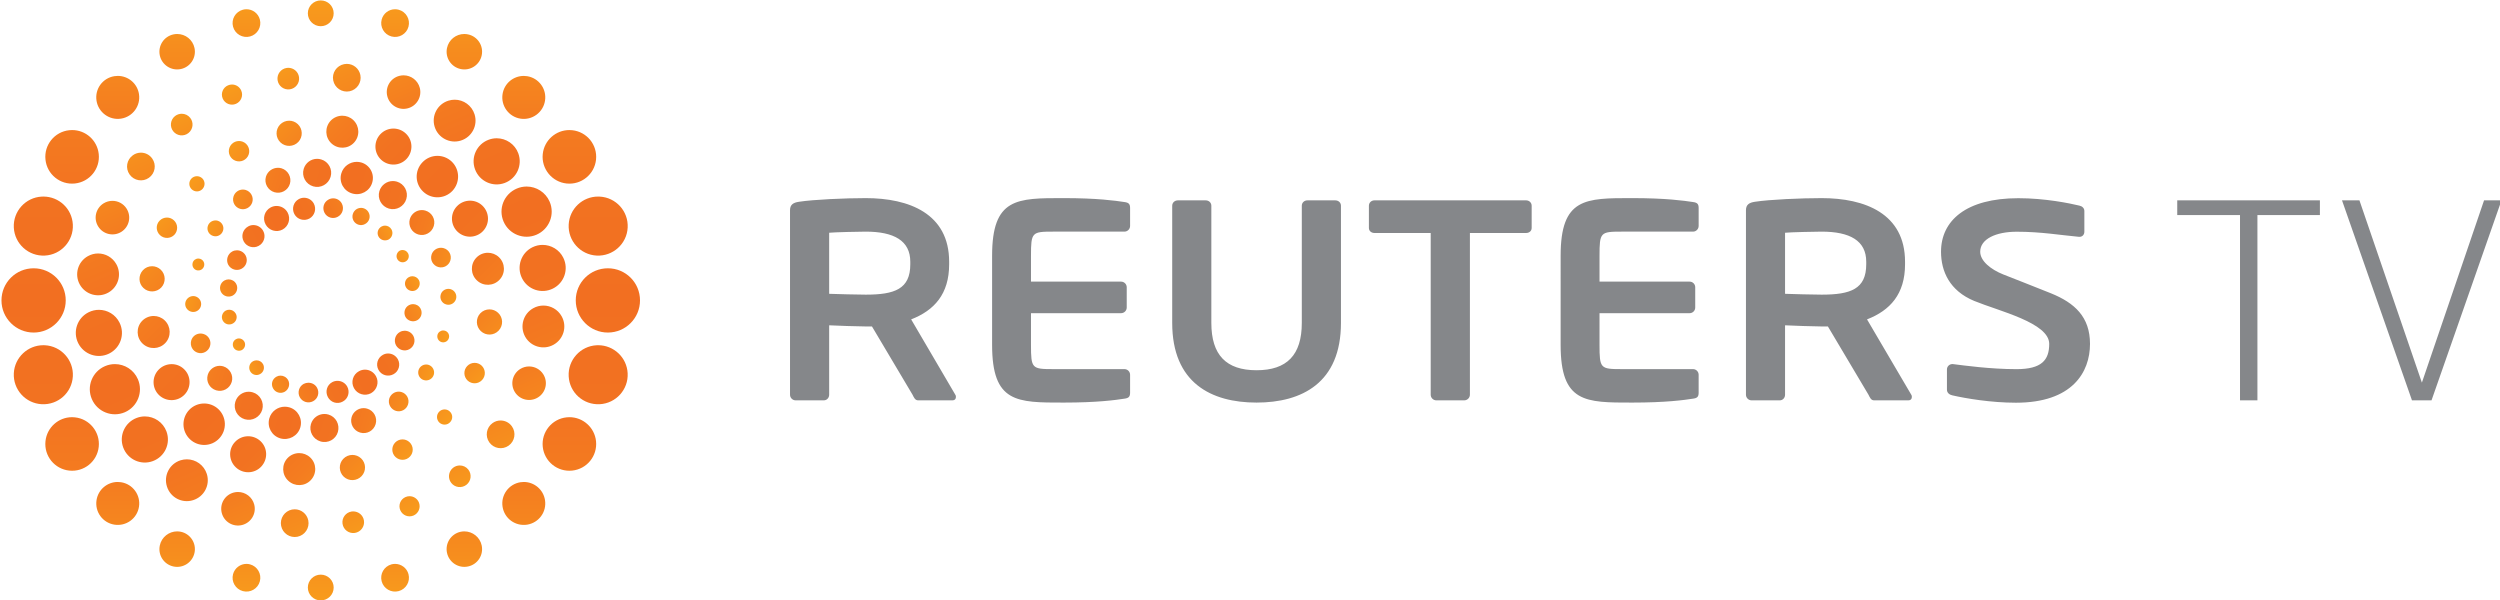 <svg version="1.1" xmlns="http://www.w3.org/2000/svg" xmlns:xlink="http://www.w3.org/1999/xlink" width="300" height="72" viewBox="12 14 300 72">
	<defs>
		<path id="rtv-5" d="M48.446,60.064c-0.574,0.31-0.776,1.031-0.475,1.6c0.314,0.577,1.03,0.79,1.601,0.481
			c0.582-0.302,0.792-1.024,0.481-1.603c-0.209-0.395-0.619-0.614-1.043-0.614C48.819,59.928,48.626,59.972,48.446,60.064
			 M51.869,59.857c-0.648,0.345-0.873,1.147-0.521,1.8c0.337,0.64,1.138,0.894,1.786,0.53c0.65-0.339,0.881-1.149,0.537-1.791
			c-0.242-0.444-0.698-0.695-1.171-0.695C52.287,59.701,52.071,59.75,51.869,59.857 M45.18,59.199
			c-0.513,0.277-0.694,0.896-0.417,1.396c0.261,0.503,0.892,0.694,1.392,0.423c0.502-0.28,0.69-0.911,0.42-1.406
			c-0.191-0.341-0.546-0.538-0.91-0.538C45.499,59.073,45.334,59.112,45.18,59.199 M55.079,58.545
			c-0.728,0.39-1.008,1.301-0.602,2.034c0.396,0.729,1.31,0.996,2.042,0.61c0.727-0.402,0.997-1.317,0.606-2.031
			c-0.273-0.507-0.79-0.801-1.327-0.801C55.555,58.358,55.309,58.418,55.079,58.545 M42.372,57.344
			c-0.429,0.226-0.589,0.77-0.359,1.194c0.227,0.434,0.763,0.592,1.195,0.353c0.427-0.222,0.59-0.759,0.359-1.191
			c-0.157-0.293-0.462-0.458-0.778-0.458C42.648,57.242,42.505,57.274,42.372,57.344 M57.95,56.58
			c-0.648,0.35-0.883,1.155-0.536,1.797c0.341,0.646,1.148,0.886,1.798,0.532c0.645-0.336,0.882-1.154,0.533-1.793
			c-0.244-0.442-0.7-0.698-1.17-0.698C58.364,56.417,58.149,56.469,57.95,56.58 M40.324,54.699
			c-0.363,0.188-0.492,0.636-0.298,1.005c0.193,0.353,0.634,0.488,1.003,0.3c0.354-0.203,0.489-0.649,0.293-1.008
			c-0.136-0.244-0.392-0.387-0.654-0.387C40.551,54.609,40.433,54.638,40.324,54.699 M60.003,53.83
			c-0.576,0.304-0.786,1.035-0.482,1.606c0.316,0.566,1.029,0.781,1.592,0.476c0.586-0.316,0.789-1.025,0.491-1.604
			c-0.216-0.394-0.622-0.62-1.042-0.62C60.373,53.688,60.182,53.733,60.003,53.83 M39.087,51.271
			c-0.425,0.236-0.586,0.777-0.353,1.204c0.235,0.436,0.774,0.586,1.196,0.35c0.43-0.222,0.604-0.77,0.361-1.195
			c-0.166-0.294-0.468-0.463-0.784-0.463C39.366,51.167,39.222,51.201,39.087,51.271 M61.075,50.617
			c-0.505,0.276-0.682,0.896-0.424,1.406c0.267,0.492,0.912,0.676,1.407,0.41c0.502-0.272,0.681-0.9,0.41-1.397
			c-0.185-0.348-0.536-0.542-0.902-0.542C61.4,50.494,61.231,50.534,61.075,50.617 M38.937,47.656
			c-0.495,0.267-0.679,0.894-0.413,1.391c0.277,0.507,0.899,0.691,1.402,0.422c0.497-0.272,0.688-0.908,0.418-1.401
			c-0.187-0.345-0.539-0.541-0.905-0.541C39.27,47.527,39.098,47.568,38.937,47.656 M61.069,47.253
			c-0.437,0.228-0.601,0.774-0.363,1.203c0.225,0.428,0.771,0.587,1.186,0.367c0.434-0.251,0.601-0.79,0.374-1.214
			c-0.163-0.296-0.469-0.462-0.781-0.462C61.343,47.147,61.2,47.181,61.069,47.253 M39.875,44.176
			c-0.574,0.31-0.786,1.028-0.486,1.599c0.316,0.567,1.03,0.787,1.6,0.475c0.575-0.305,0.794-1.024,0.483-1.599
			c-0.219-0.392-0.625-0.615-1.043-0.615C40.242,44.036,40.052,44.081,39.875,44.176 M59.962,44.081
			c-0.342,0.2-0.486,0.658-0.287,1.009c0.191,0.359,0.64,0.488,0.988,0.297c0.363-0.192,0.497-0.633,0.302-0.992
			C60.828,44.141,60.572,44,60.305,44C60.189,44,60.073,44.026,59.962,44.081 M57.787,41.181c-0.44,0.241-0.596,0.775-0.368,1.202
			c0.231,0.427,0.766,0.585,1.207,0.365c0.426-0.244,0.593-0.778,0.359-1.208c-0.163-0.296-0.468-0.467-0.781-0.467
			C58.063,41.073,57.92,41.108,57.787,41.181 M41.789,41.167c-0.653,0.357-0.895,1.148-0.541,1.807
			c0.35,0.638,1.144,0.88,1.788,0.533c0.657-0.347,0.895-1.158,0.549-1.795c-0.238-0.446-0.7-0.705-1.175-0.705
			C42.199,41.006,41.986,41.057,41.789,41.167 M54.842,39.063c-0.504,0.279-0.696,0.911-0.426,1.408
			c0.271,0.502,0.909,0.685,1.395,0.412c0.512-0.272,0.696-0.897,0.421-1.395c-0.183-0.348-0.544-0.545-0.912-0.545
			C55.157,38.943,54.993,38.982,54.842,39.063 M44.473,38.896c-0.727,0.394-1.004,1.308-0.603,2.032
			c0.395,0.73,1.303,1.013,2.041,0.616c0.731-0.395,0.996-1.308,0.606-2.033c-0.27-0.508-0.789-0.796-1.327-0.796
			C44.947,38.715,44.701,38.773,44.473,38.896 M51.421,37.948c-0.577,0.305-0.78,1.017-0.476,1.594
			c0.302,0.57,1.016,0.785,1.586,0.472c0.584-0.312,0.789-1.022,0.485-1.597c-0.208-0.391-0.611-0.617-1.029-0.617
			C51.795,37.8,51.601,37.847,51.421,37.948 M47.856,37.892c-0.644,0.346-0.873,1.155-0.535,1.793
			c0.344,0.654,1.158,0.886,1.802,0.545c0.642-0.353,0.878-1.156,0.534-1.804c-0.235-0.442-0.695-0.696-1.169-0.696
			C48.274,37.73,48.056,37.782,47.856,37.892"/>
	</defs>
	<clipPath id="rtv-6">
		<use xlink:href="#rtv-5" overflow="visible"/>
	</clipPath>
	
		<linearGradient id="rtv-7" gradientUnits="userSpaceOnUse" x1="-21.769" y1="122.976" x2="-20.769" y2="122.976" gradientTransform="matrix(-20.94 11.304 11.304 20.94 -1784.92 -2284.558)">
		<stop offset="0" style="stop-color:#F89C1C"/>
		<stop offset="0.077" style="stop-color:#F68D1E"/>
		<stop offset="0.199" style="stop-color:#F47C20"/>
		<stop offset="0.333" style="stop-color:#F27221"/>
		<stop offset="0.5" style="stop-color:#F26F21"/>
		<stop offset="0.667" style="stop-color:#F27221"/>
		<stop offset="0.801" style="stop-color:#F47C20"/>
		<stop offset="0.923" style="stop-color:#F68D1E"/>
		<stop offset="1" style="stop-color:#F89C1C"/>
	</linearGradient>
	<polygon clip-path="url(#rtv-6)" fill="url(#rtv-7)" points="73.115,56.95 43.782,72.783 27.882,43.331 57.215,27.498 	"/>
	<defs>
		<path id="rtv-4" d="M49.312,64.89c-0.26,0.886,0.253,1.815,1.145,2.081c0.895,0.271,1.834-0.244,2.089-1.132
			c0.258-0.897-0.243-1.834-1.138-2.094c-0.16-0.047-0.321-0.069-0.479-0.069C50.198,63.676,49.529,64.153,49.312,64.89
			 M54.197,64.051c-0.231,0.797,0.229,1.627,1.018,1.86c0.802,0.233,1.628-0.219,1.863-1.018c0.232-0.786-0.216-1.62-1.015-1.854
			c-0.142-0.043-0.286-0.064-0.428-0.064C54.987,62.976,54.386,63.403,54.197,64.051 M44.321,64.193
			c-0.296,1.037,0.279,2.105,1.314,2.41c1.027,0.296,2.109-0.295,2.402-1.311c0.3-1.03-0.28-2.108-1.315-2.411
			c-0.182-0.052-0.365-0.077-0.545-0.077C45.337,62.804,44.565,63.349,44.321,64.193 M40.235,62.225
			c-0.261,0.882,0.241,1.82,1.138,2.084c0.898,0.259,1.83-0.253,2.095-1.141c0.258-0.887-0.251-1.832-1.149-2.091
			c-0.159-0.047-0.319-0.069-0.476-0.069C41.115,61.008,40.45,61.484,40.235,62.225 M58.708,61.843
			c-0.179,0.621,0.184,1.279,0.805,1.465c0.622,0.186,1.277-0.176,1.458-0.794c0.19-0.631-0.169-1.286-0.791-1.468
			c-0.113-0.034-0.226-0.05-0.338-0.05C59.333,60.997,58.863,61.334,58.708,61.843 M36.93,58.981
			c-0.235,0.791,0.215,1.621,1.012,1.858c0.803,0.238,1.628-0.219,1.867-1.011c0.232-0.793-0.229-1.632-1.022-1.869
			c-0.14-0.041-0.281-0.061-0.42-0.061C37.72,57.899,37.128,58.327,36.93,58.981 M62.222,58.426
			c-0.147,0.51,0.143,1.042,0.641,1.186c0.514,0.149,1.046-0.142,1.193-0.646c0.146-0.501-0.142-1.038-0.647-1.189
			c-0.088-0.024-0.178-0.037-0.266-0.037C62.729,57.74,62.346,58.01,62.222,58.426 M34.946,54.866
			c-0.175,0.624,0.163,1.282,0.798,1.466c0.619,0.187,1.277-0.178,1.46-0.806c0.185-0.624-0.175-1.28-0.795-1.452
			c-0.116-0.035-0.232-0.052-0.346-0.052C35.552,54.022,35.089,54.353,34.946,54.866 M64.502,54.168
			c-0.105,0.376,0.106,0.776,0.479,0.884c0.384,0.113,0.775-0.102,0.885-0.486c0.115-0.374-0.101-0.773-0.482-0.884
			c-0.064-0.019-0.129-0.028-0.194-0.028C64.883,53.654,64.593,53.856,64.502,54.168 M34.264,50.217
			c-0.153,0.503,0.147,1.029,0.651,1.18c0.502,0.151,1.033-0.133,1.185-0.643c0.15-0.502-0.137-1.033-0.645-1.187
			c-0.089-0.026-0.178-0.039-0.265-0.039C34.776,49.528,34.394,49.803,34.264,50.217 M64.889,49.348
			c-0.153,0.5,0.135,1.039,0.648,1.184c0.507,0.152,1.034-0.141,1.185-0.648c0.147-0.499-0.137-1.032-0.646-1.184
			c-0.089-0.025-0.178-0.037-0.266-0.037C65.394,48.662,65.005,48.932,64.889,49.348 M35.121,45.534
			c-0.112,0.381,0.098,0.782,0.477,0.893c0.381,0.11,0.777-0.111,0.887-0.489c0.111-0.377-0.102-0.771-0.485-0.885
			c-0.067-0.019-0.134-0.029-0.201-0.029C35.491,45.024,35.208,45.225,35.121,45.534 M63.784,44.573
			c-0.191,0.634,0.179,1.288,0.8,1.468c0.63,0.186,1.281-0.172,1.465-0.8c0.183-0.625-0.17-1.279-0.797-1.459
			c-0.112-0.033-0.226-0.049-0.338-0.049C64.404,43.733,63.931,44.065,63.784,44.573 M36.934,41.137
			c-0.151,0.502,0.144,1.034,0.648,1.178c0.505,0.15,1.032-0.137,1.184-0.642c0.157-0.502-0.142-1.033-0.644-1.187
			c-0.087-0.024-0.174-0.035-0.26-0.035C37.444,40.451,37.057,40.716,36.934,41.137 M61.184,40.278
			c-0.237,0.803,0.222,1.629,1.013,1.862c0.795,0.233,1.623-0.228,1.86-1.02c0.238-0.788-0.217-1.62-1.016-1.851
			c-0.14-0.042-0.282-0.061-0.421-0.061C61.978,39.208,61.382,39.63,61.184,40.278 M40.016,37.596
			c-0.184,0.629,0.169,1.28,0.797,1.465c0.624,0.183,1.281-0.18,1.466-0.801c0.181-0.623-0.178-1.277-0.802-1.465
			c-0.112-0.033-0.224-0.048-0.333-0.048C40.631,36.747,40.166,37.084,40.016,37.596 M57.525,36.941
			c-0.266,0.891,0.25,1.827,1.143,2.091c0.893,0.263,1.828-0.258,2.09-1.148c0.267-0.889-0.243-1.826-1.136-2.091
			c-0.159-0.046-0.318-0.068-0.475-0.068C58.414,35.725,57.743,36.208,57.525,36.941 M43.91,35.206
			c-0.231,0.795,0.228,1.627,1.022,1.861c0.792,0.233,1.628-0.216,1.858-1.015c0.225-0.789-0.23-1.624-1.015-1.858
			c-0.14-0.04-0.281-0.059-0.419-0.059C44.704,34.135,44.107,34.557,43.91,35.206 M52.955,34.815
			c-0.298,1.03,0.271,2.098,1.311,2.403c1.026,0.305,2.1-0.28,2.398-1.3c0.313-1.036-0.277-2.115-1.307-2.419
			c-0.182-0.052-0.364-0.077-0.544-0.077C53.971,33.422,53.199,33.971,52.955,34.815 M48.442,34.27
			c-0.265,0.893,0.243,1.824,1.138,2.093c0.894,0.264,1.826-0.255,2.091-1.139c0.269-0.892-0.243-1.834-1.135-2.094
			c-0.162-0.048-0.324-0.071-0.484-0.071C49.323,33.058,48.661,33.537,48.442,34.27"/>
	</defs>
	<clipPath id="rtv-8">
		<use xlink:href="#rtv-4" overflow="visible"/>
	</clipPath>
	
		<linearGradient id="rtv-9" gradientUnits="userSpaceOnUse" x1="-21.754" y1="123.04" x2="-20.754" y2="123.04" gradientTransform="matrix(-30.744 -9.03 -9.03 30.744 508.02 -3924.596)">
		<stop offset="0" style="stop-color:#F89C1C"/>
		<stop offset="0.077" style="stop-color:#F68D1E"/>
		<stop offset="0.199" style="stop-color:#F47C20"/>
		<stop offset="0.333" style="stop-color:#F27221"/>
		<stop offset="0.5" style="stop-color:#F26F21"/>
		<stop offset="0.667" style="stop-color:#F27221"/>
		<stop offset="0.801" style="stop-color:#F47C20"/>
		<stop offset="0.923" style="stop-color:#F68D1E"/>
		<stop offset="1" style="stop-color:#F89C1C"/>
	</linearGradient>
	<polygon clip-path="url(#rtv-8)" fill="url(#rtv-9)" points="64.268,76.099 24.868,64.528 36.713,24.202 76.112,35.773 	"/>
	<defs>
		<path id="rtv-3" d="M53.185,69.069c-0.568,0.601-0.54,1.563,0.066,2.136c0.611,0.574,1.567,0.536,2.14-0.068
			c0.571-0.6,0.55-1.561-0.061-2.135c-0.294-0.274-0.667-0.411-1.039-0.411C53.887,68.59,53.484,68.751,53.185,69.069
			 M46.504,68.972c-0.726,0.771-0.691,1.993,0.083,2.712c0.78,0.735,1.989,0.699,2.715-0.075c0.729-0.769,0.699-1.988-0.076-2.714
			c-0.371-0.351-0.845-0.523-1.318-0.523C47.394,68.372,46.882,68.575,46.504,68.972 M59.411,67.112
			c-0.464,0.493-0.441,1.27,0.051,1.731c0.497,0.466,1.272,0.442,1.732-0.051c0.464-0.488,0.442-1.262-0.053-1.729
			c-0.237-0.225-0.539-0.336-0.841-0.336C59.976,66.728,59.652,66.857,59.411,67.112 M40.202,67.032
			c-0.815,0.856-0.776,2.227,0.097,3.049c0.868,0.82,2.24,0.777,3.05-0.09c0.815-0.873,0.785-2.237-0.091-3.057
			c-0.417-0.391-0.949-0.585-1.48-0.585C41.202,66.349,40.627,66.579,40.202,67.032 M64.686,63.419
			c-0.344,0.367-0.325,0.945,0.04,1.291c0.371,0.341,0.946,0.328,1.288-0.047c0.349-0.362,0.335-0.941-0.039-1.282
			c-0.173-0.169-0.398-0.252-0.623-0.252C65.109,63.129,64.865,63.226,64.686,63.419 M34.691,63.199
			c-0.938,1.011-0.895,2.567,0.109,3.517c0.997,0.942,2.572,0.898,3.508-0.104c0.942-1.002,0.894-2.567-0.104-3.517
			c-0.482-0.453-1.095-0.676-1.705-0.676C35.839,62.418,35.179,62.68,34.691,63.199 M31.02,58.378
			c-0.818,0.862-0.789,2.229,0.083,3.053c0.875,0.815,2.245,0.772,3.057-0.092c0.818-0.866,0.777-2.241-0.089-3.055
			c-0.416-0.396-0.945-0.588-1.472-0.588C32.021,57.697,31.446,57.927,31.02,58.378 M68.061,57.928
			c-0.465,0.49-0.443,1.269,0.049,1.737c0.499,0.463,1.274,0.438,1.738-0.061c0.46-0.487,0.441-1.266-0.052-1.731
			c-0.238-0.222-0.54-0.331-0.841-0.331C68.628,57.542,68.302,57.671,68.061,57.928 M29.038,52.523
			c-0.724,0.769-0.689,1.991,0.083,2.718c0.776,0.731,1.989,0.693,2.717-0.079c0.728-0.769,0.693-1.987-0.082-2.723
			c-0.37-0.35-0.841-0.521-1.311-0.521C29.932,51.917,29.419,52.123,29.038,52.523 M69.632,51.6
			c-0.569,0.608-0.536,1.564,0.069,2.135c0.614,0.577,1.563,0.544,2.138-0.064c0.572-0.605,0.55-1.561-0.067-2.136
			c-0.29-0.273-0.662-0.408-1.034-0.409C70.334,51.125,69.931,51.285,69.632,51.6 M29.147,46.427
			c-0.563,0.612-0.547,1.558,0.065,2.133c0.603,0.575,1.566,0.541,2.14-0.059c0.573-0.606,0.539-1.571-0.063-2.14
			c-0.295-0.278-0.669-0.415-1.041-0.415C29.844,45.946,29.443,46.108,29.147,46.427 M69.149,44.935
			c-0.73,0.773-0.693,1.989,0.083,2.716c0.771,0.733,1.99,0.689,2.714-0.083c0.732-0.767,0.693-1.986-0.082-2.714
			c-0.372-0.349-0.846-0.522-1.318-0.522C70.035,44.333,69.526,44.534,69.149,44.935 M31.144,40.487
			c-0.47,0.49-0.442,1.262,0.055,1.731c0.487,0.46,1.261,0.44,1.729-0.048c0.456-0.492,0.439-1.266-0.055-1.728
			c-0.236-0.226-0.537-0.336-0.838-0.336C31.71,40.106,31.385,40.235,31.144,40.487 M66.824,38.761
			c-0.819,0.866-0.782,2.235,0.091,3.055c0.872,0.821,2.24,0.771,3.053-0.093c0.823-0.871,0.782-2.231-0.093-3.058
			c-0.412-0.391-0.941-0.585-1.471-0.585C67.828,38.08,67.251,38.309,66.824,38.761 M34.97,35.428
			c-0.349,0.369-0.332,0.945,0.036,1.291c0.373,0.35,0.947,0.33,1.29-0.038c0.347-0.368,0.332-0.944-0.034-1.29
			c-0.18-0.165-0.407-0.247-0.632-0.247C35.387,35.145,35.147,35.239,34.97,35.428 M62.683,33.487
			c-0.945,0.996-0.907,2.565,0.098,3.51c0.999,0.947,2.574,0.896,3.512-0.094c0.943-1.011,0.896-2.581-0.101-3.525
			c-0.481-0.451-1.092-0.675-1.701-0.675C63.829,32.703,63.17,32.967,62.683,33.487 M39.791,31.305
			c-0.462,0.493-0.439,1.261,0.051,1.731c0.496,0.46,1.269,0.44,1.734-0.054c0.463-0.488,0.437-1.265-0.051-1.728
			c-0.238-0.222-0.541-0.333-0.843-0.333C40.355,30.921,40.032,31.05,39.791,31.305 M57.641,30.107
			c-0.818,0.867-0.783,2.23,0.086,3.054c0.868,0.819,2.245,0.776,3.058-0.088c0.815-0.867,0.78-2.239-0.089-3.054
			c-0.422-0.397-0.955-0.592-1.485-0.592C58.637,29.427,58.066,29.656,57.641,30.107 M45.598,28.958
			c-0.573,0.611-0.546,1.564,0.065,2.141c0.603,0.569,1.564,0.539,2.138-0.068c0.569-0.605,0.541-1.568-0.067-2.138
			c-0.293-0.274-0.664-0.409-1.034-0.409C46.297,28.484,45.895,28.645,45.598,28.958 M51.68,28.485
			c-0.724,0.773-0.69,1.99,0.085,2.716c0.772,0.73,1.99,0.693,2.712-0.078c0.728-0.777,0.688-1.987-0.083-2.717
			c-0.37-0.349-0.842-0.521-1.313-0.521C52.57,27.885,52.059,28.087,51.68,28.485"/>
	</defs>
	<clipPath id="rtv-10">
		<use xlink:href="#rtv-3" overflow="visible"/>
	</clipPath>
	
		<linearGradient id="SVGID_11_" gradientUnits="userSpaceOnUse" x1="-21.773" y1="123.068" x2="-20.773" y2="123.068" gradientTransform="matrix(-30.14 -30.14 -30.14 30.14 3118.514 -4300.308)">
		<stop offset="0" style="stop-color:#F89C1C"/>
		<stop offset="0.077" style="stop-color:#F68D1E"/>
		<stop offset="0.199" style="stop-color:#F47C20"/>
		<stop offset="0.333" style="stop-color:#F27221"/>
		<stop offset="0.5" style="stop-color:#F26F21"/>
		<stop offset="0.667" style="stop-color:#F27221"/>
		<stop offset="0.801" style="stop-color:#F47C20"/>
		<stop offset="0.923" style="stop-color:#F68D1E"/>
		<stop offset="1" style="stop-color:#F89C1C"/>
	</linearGradient>
	<polygon clip-path="url(#rtv-10)" fill="url(#SVGID_11_)" points="50.496,94.6 6.046,50.152 50.496,5.704 94.947,50.152 	"/>
	<defs>
		<path id="rtv-2" d="M54.197,75.381c-0.705,0.107-1.198,0.765-1.093,1.475c0.103,0.712,0.766,1.199,1.472,1.097
			c0.71-0.107,1.204-0.762,1.099-1.474c-0.092-0.647-0.65-1.11-1.29-1.11C54.324,75.369,54.261,75.373,54.197,75.381 M47.039,75.146
			c-0.899,0.182-1.483,1.061-1.303,1.957c0.18,0.903,1.057,1.485,1.957,1.307c0.897-0.183,1.483-1.058,1.301-1.961
			c-0.158-0.788-0.853-1.334-1.629-1.334C47.257,75.115,47.148,75.125,47.039,75.146 M60.667,73.644
			c-0.613,0.263-0.897,0.974-0.632,1.584c0.267,0.619,0.976,0.897,1.588,0.636c0.614-0.265,0.899-0.976,0.635-1.591
			c-0.198-0.456-0.644-0.729-1.111-0.729C60.986,73.543,60.823,73.576,60.667,73.644 M40.06,73.102
			c-1.075,0.275-1.724,1.367-1.451,2.445c0.275,1.083,1.37,1.728,2.446,1.454c1.078-0.277,1.73-1.366,1.455-2.448
			c-0.231-0.909-1.051-1.514-1.95-1.514C40.395,73.04,40.227,73.059,40.06,73.102 M66.367,70.135
			c-0.557,0.448-0.656,1.262-0.211,1.822c0.445,0.566,1.262,0.654,1.823,0.213c0.564-0.445,0.66-1.258,0.216-1.824
			c-0.256-0.323-0.634-0.491-1.018-0.491C66.894,69.855,66.608,69.948,66.367,70.135 M33.675,69.233
			c-1.323,0.411-2.059,1.817-1.645,3.142c0.414,1.332,1.817,2.061,3.139,1.646c1.323-0.411,2.066-1.812,1.652-3.139
			c-0.336-1.075-1.33-1.763-2.398-1.763C34.176,69.119,33.924,69.156,33.675,69.233 M71.113,64.764
			c-0.751,0.531-0.926,1.568-0.397,2.317c0.534,0.751,1.569,0.926,2.32,0.396c0.748-0.529,0.925-1.563,0.392-2.319
			c-0.324-0.455-0.836-0.7-1.357-0.7C71.739,64.458,71.404,64.557,71.113,64.764 M28.422,64.143
			c-1.432,0.53-2.168,2.127-1.637,3.554c0.535,1.446,2.128,2.167,3.555,1.635c1.436-0.532,2.171-2.112,1.637-3.556
			c-0.413-1.114-1.47-1.806-2.594-1.806C29.064,63.97,28.739,64.025,28.422,64.143 M74.418,58.284
			c-0.94,0.596-1.222,1.84-0.627,2.776c0.597,0.942,1.839,1.217,2.778,0.623c0.938-0.593,1.221-1.83,0.623-2.774
			c-0.384-0.605-1.037-0.936-1.704-0.936C75.122,57.973,74.75,58.074,74.418,58.284 M24.598,57.939
			c-1.525,0.657-2.237,2.422-1.575,3.957c0.657,1.527,2.435,2.229,3.957,1.573c1.524-0.659,2.227-2.432,1.568-3.959
			c-0.491-1.14-1.597-1.818-2.76-1.818C25.391,57.692,24.987,57.772,24.598,57.939 M22.635,51.471
			c-1.363,0.673-1.932,2.328-1.252,3.705c0.68,1.371,2.344,1.93,3.712,1.252c1.37-0.677,1.93-2.338,1.25-3.708
			c-0.484-0.979-1.458-1.541-2.474-1.541C23.457,51.179,23.034,51.273,22.635,51.471 M75.98,50.991
			c-1.204,0.675-1.638,2.206-0.958,3.418c0.682,1.211,2.211,1.632,3.414,0.953c1.211-0.679,1.642-2.202,0.96-3.413
			c-0.461-0.82-1.311-1.282-2.187-1.282C76.792,50.667,76.371,50.77,75.98,50.991 M22.541,44.74
			c-1.21,0.677-1.639,2.201-0.959,3.415c0.679,1.205,2.207,1.638,3.416,0.957c1.209-0.677,1.64-2.208,0.96-3.416
			c-0.461-0.82-1.311-1.28-2.186-1.28C23.354,44.417,22.931,44.521,22.541,44.74 M75.887,43.674
			c-1.365,0.675-1.927,2.337-1.25,3.703c0.683,1.381,2.338,1.93,3.708,1.253c1.367-0.674,1.933-2.328,1.251-3.705
			c-0.482-0.973-1.466-1.538-2.485-1.538C76.699,43.387,76.281,43.479,75.887,43.674 M24.413,38.414
			c-0.936,0.596-1.222,1.832-0.621,2.776c0.592,0.94,1.837,1.221,2.774,0.628c0.943-0.594,1.221-1.841,0.626-2.782
			c-0.384-0.607-1.035-0.935-1.7-0.935C25.123,38.101,24.749,38.202,24.413,38.414 M74.005,36.632
			c-1.531,0.661-2.238,2.421-1.578,3.955c0.661,1.529,2.432,2.234,3.958,1.576c1.526-0.659,2.232-2.433,1.573-3.958
			c-0.493-1.142-1.601-1.82-2.763-1.82C74.797,36.385,74.393,36.465,74.005,36.632 M27.95,32.626
			c-0.75,0.533-0.933,1.561-0.396,2.317c0.531,0.747,1.567,0.925,2.314,0.394c0.748-0.532,0.927-1.569,0.396-2.314
			c-0.325-0.461-0.836-0.704-1.354-0.704C28.577,32.319,28.242,32.419,27.95,32.626 M70.641,30.767
			c-1.433,0.53-2.171,2.114-1.636,3.555c0.531,1.435,2.124,2.167,3.553,1.636c1.433-0.528,2.168-2.124,1.637-3.559
			c-0.414-1.12-1.471-1.806-2.592-1.806C71.283,30.593,70.958,30.649,70.641,30.767 M33.001,27.93
			c-0.559,0.446-0.658,1.258-0.214,1.823c0.446,0.565,1.264,0.657,1.823,0.214c0.563-0.447,0.663-1.26,0.216-1.825
			c-0.256-0.324-0.634-0.492-1.016-0.492C33.527,27.65,33.242,27.742,33.001,27.93 M65.81,26.08c-1.32,0.411-2.065,1.814-1.65,3.142
			c0.413,1.321,1.825,2.06,3.143,1.646c1.324-0.413,2.059-1.821,1.647-3.142c-0.336-1.076-1.322-1.762-2.387-1.762
			C66.314,25.964,66.06,26.002,65.81,26.08 M39.36,24.242c-0.613,0.262-0.899,0.971-0.632,1.589
			c0.264,0.612,0.978,0.892,1.589,0.628c0.612-0.264,0.898-0.975,0.633-1.587c-0.197-0.459-0.642-0.73-1.108-0.73
			C39.681,24.142,39.517,24.174,39.36,24.242 M59.929,23.102c-1.077,0.273-1.73,1.364-1.453,2.447
			c0.274,1.076,1.374,1.73,2.449,1.451c1.075-0.274,1.726-1.373,1.452-2.447c-0.234-0.914-1.053-1.514-1.947-1.514
			C60.264,23.039,60.096,23.059,59.929,23.102 M46.404,22.152c-0.706,0.104-1.199,0.758-1.095,1.47
			c0.105,0.712,0.765,1.198,1.473,1.097c0.709-0.106,1.203-0.761,1.099-1.474c-0.094-0.645-0.65-1.107-1.285-1.107
			C46.533,22.138,46.469,22.142,46.404,22.152 M53.291,21.698c-0.902,0.18-1.487,1.047-1.304,1.954
			c0.179,0.898,1.055,1.483,1.956,1.302c0.898-0.181,1.481-1.054,1.301-1.952c-0.159-0.796-0.849-1.337-1.624-1.337
			C53.512,21.666,53.402,21.676,53.291,21.698"/>
	</defs>
	<clipPath id="rtv-12">
		<use xlink:href="#rtv-2" overflow="visible"/>
	</clipPath>
	
		<linearGradient id="rtv-13" gradientUnits="userSpaceOnUse" x1="-21.792" y1="123.076" x2="-20.792" y2="123.076" gradientTransform="matrix(-22.266 -51.62 -51.62 22.266 5929.523 -3789.448)">
		<stop offset="0" style="stop-color:#F89C1C"/>
		<stop offset="0.077" style="stop-color:#F68D1E"/>
		<stop offset="0.199" style="stop-color:#F47C20"/>
		<stop offset="0.333" style="stop-color:#F27221"/>
		<stop offset="0.5" style="stop-color:#F26F21"/>
		<stop offset="0.667" style="stop-color:#F27221"/>
		<stop offset="0.801" style="stop-color:#F47C20"/>
		<stop offset="0.923" style="stop-color:#F68D1E"/>
		<stop offset="1" style="stop-color:#F89C1C"/>
	</linearGradient>
	<polygon clip-path="url(#rtv-12)" fill="url(#rtv-13)" points="30.048,100.253 0,30.595 70.932,0 100.98,69.659 	"/>
	<defs>
		<path id="rtv-1" d="M48.941,84.504c0,0.856,0.696,1.546,1.548,1.546c0.857,0,1.552-0.689,1.552-1.548
			c0-0.854-0.695-1.546-1.552-1.546C49.637,82.957,48.941,83.648,48.941,84.504 M39.965,82.901
			c-0.236,0.889,0.293,1.796,1.178,2.033c0.889,0.236,1.802-0.285,2.039-1.175c0.237-0.887-0.291-1.798-1.18-2.036
			c-0.143-0.039-0.287-0.057-0.429-0.057C40.84,81.667,40.165,82.157,39.965,82.901 M58.977,81.723
			c-0.885,0.238-1.414,1.149-1.177,2.038c0.239,0.888,1.154,1.409,2.037,1.173c0.89-0.237,1.418-1.145,1.18-2.037
			c-0.198-0.74-0.873-1.23-1.608-1.23C59.266,81.667,59.121,81.684,58.977,81.723 M31.178,79.452
			c-0.247,1.156,0.49,2.282,1.638,2.527c1.149,0.244,2.279-0.487,2.525-1.643c0.244-1.147-0.49-2.279-1.64-2.524
			c-0.148-0.03-0.296-0.046-0.442-0.046C32.275,77.766,31.389,78.454,31.178,79.452 M67.28,77.812
			c-1.151,0.245-1.886,1.377-1.641,2.524c0.246,1.155,1.375,1.887,2.526,1.641c1.148-0.243,1.883-1.369,1.638-2.527
			c-0.213-0.996-1.097-1.684-2.081-1.684C67.576,77.766,67.428,77.782,67.28,77.812 M23.585,74.008
			c-0.225,1.415,0.735,2.728,2.139,2.95c1.409,0.222,2.729-0.729,2.953-2.143c0.223-1.404-0.738-2.726-2.147-2.946
			c-0.136-0.022-0.271-0.032-0.406-0.032C24.88,71.837,23.785,72.741,23.585,74.008 M74.454,71.867
			c-1.408,0.223-2.371,1.543-2.146,2.949c0.222,1.414,1.545,2.364,2.952,2.143c1.401-0.224,2.365-1.535,2.14-2.95
			c-0.2-1.27-1.3-2.173-2.544-2.173C74.723,71.835,74.589,71.845,74.454,71.867 M79.992,64.081
			c-1.761,0.185-3.046,1.768-2.862,3.533c0.187,1.772,1.773,3.043,3.534,2.858c1.767-0.186,3.045-1.758,2.86-3.532
			c-0.174-1.65-1.568-2.878-3.193-2.878C80.219,64.062,80.105,64.068,79.992,64.081 M17.457,66.941
			c-0.186,1.774,1.091,3.345,2.859,3.531c1.764,0.185,3.346-1.086,3.532-2.858c0.187-1.766-1.098-3.349-2.862-3.533
			c-0.114-0.013-0.228-0.019-0.341-0.019C19.021,64.062,17.63,65.292,17.457,66.941 M13.659,58.783
			c-0.102,1.967,1.406,3.62,3.353,3.722c1.96,0.103,3.627-1.384,3.73-3.352c0.102-1.951-1.399-3.619-3.352-3.723
			c-0.063-0.003-0.125-0.005-0.187-0.005C15.33,55.425,13.758,56.894,13.659,58.783 M83.591,55.43
			c-1.949,0.104-3.452,1.771-3.349,3.723c0.102,1.968,1.77,3.453,3.725,3.352c1.948-0.103,3.454-1.755,3.351-3.722
			c-0.098-1.889-1.667-3.357-3.54-3.357C83.716,55.425,83.653,55.427,83.591,55.43 M12.177,50.05c0,2.128,1.735,3.856,3.86,3.856
			c2.123,0,3.85-1.729,3.85-3.861c0-2.138-1.727-3.85-3.85-3.85C13.912,46.195,12.177,47.907,12.177,50.05 M81.091,50.045
			c0,2.133,1.724,3.861,3.85,3.861c2.133,0,3.86-1.729,3.86-3.856c0-2.143-1.727-3.855-3.853-3.855
			C82.815,46.195,81.091,47.907,81.091,50.045 M17.011,37.592c-1.945,0.102-3.456,1.757-3.353,3.722
			c0.103,1.955,1.777,3.457,3.73,3.355c1.953-0.103,3.454-1.77,3.353-3.725c-0.1-1.902-1.662-3.357-3.539-3.357
			C17.14,37.587,17.076,37.589,17.011,37.592 M80.243,40.944c-0.103,1.955,1.4,3.622,3.349,3.725c1.955,0.102,3.628-1.4,3.728-3.355
			c0.104-1.965-1.404-3.62-3.352-3.722c-0.064-0.003-0.128-0.005-0.192-0.005C81.906,37.587,80.342,39.042,80.243,40.944
			 M77.13,32.487c-0.184,1.764,1.103,3.348,2.862,3.533c1.767,0.185,3.348-1.099,3.532-2.861c0.185-1.774-1.094-3.348-2.858-3.534
			c-0.115-0.012-0.228-0.018-0.341-0.018C78.704,29.607,77.305,30.829,77.13,32.487 M20.316,29.625
			c-1.769,0.186-3.048,1.76-2.859,3.534c0.184,1.762,1.762,3.046,3.529,2.86c1.764-0.185,3.049-1.768,2.862-3.532
			c-0.174-1.657-1.57-2.88-3.19-2.88C20.545,29.607,20.431,29.613,20.316,29.625 M72.308,25.284
			c-0.223,1.406,0.737,2.73,2.145,2.953c1.402,0.222,2.727-0.741,2.948-2.147c0.225-1.414-0.74-2.725-2.14-2.948
			c-0.137-0.022-0.274-0.032-0.408-0.032C73.605,23.11,72.51,24.007,72.308,25.284 M25.723,23.141
			c-1.404,0.222-2.364,1.533-2.141,2.947c0.223,1.406,1.543,2.369,2.948,2.147c1.409-0.223,2.368-1.546,2.146-2.954
			c-0.201-1.274-1.295-2.173-2.541-2.173C25.999,23.108,25.861,23.119,25.723,23.141 M65.64,19.76
			c-0.244,1.152,0.489,2.281,1.64,2.525c1.148,0.245,2.279-0.488,2.523-1.635c0.247-1.158-0.49-2.28-1.638-2.523
			c-0.151-0.032-0.302-0.048-0.45-0.048C66.732,18.079,65.853,18.758,65.64,19.76 M32.817,18.126
			c-1.149,0.244-1.886,1.366-1.641,2.524c0.245,1.147,1.376,1.88,2.525,1.635c1.15-0.244,1.884-1.373,1.639-2.525
			c-0.213-1.002-1.093-1.681-2.074-1.681C33.118,18.079,32.967,18.094,32.817,18.126 M57.802,16.34
			c-0.239,0.89,0.291,1.799,1.176,2.036c0.888,0.239,1.803-0.286,2.041-1.174c0.237-0.889-0.294-1.798-1.182-2.035
			c-0.145-0.039-0.29-0.057-0.432-0.057C58.672,15.11,58.001,15.595,57.802,16.34 M41.143,15.167
			c-0.886,0.237-1.416,1.144-1.178,2.032c0.238,0.891,1.154,1.415,2.037,1.177c0.889-0.237,1.417-1.147,1.18-2.038
			c-0.2-0.743-0.87-1.229-1.603-1.229C41.435,15.109,41.289,15.128,41.143,15.167 M48.941,15.596c0,0.857,0.696,1.549,1.548,1.549
			c0.857,0,1.552-0.692,1.552-1.549c0-0.858-0.695-1.546-1.552-1.546C49.637,14.05,48.941,14.738,48.941,15.596"/>
	</defs>
	<clipPath id="rtv-14">
		<use xlink:href="#rtv-1" overflow="visible"/>
	</clipPath>
	
		<linearGradient id="rtv-15" gradientUnits="userSpaceOnUse" x1="-21.809" y1="123.078" x2="-20.809" y2="123.078" gradientTransform="matrix(0 -72 -72 0 8912.111 -1484.188)">
		<stop offset="0" style="stop-color:#F89C1C"/>
		<stop offset="0.077" style="stop-color:#F68D1E"/>
		<stop offset="0.199" style="stop-color:#F47C20"/>
		<stop offset="0.333" style="stop-color:#F27221"/>
		<stop offset="0.5" style="stop-color:#F26F21"/>
		<stop offset="0.667" style="stop-color:#F27221"/>
		<stop offset="0.801" style="stop-color:#F47C20"/>
		<stop offset="0.923" style="stop-color:#F68D1E"/>
		<stop offset="1" style="stop-color:#F89C1C"/>
	</linearGradient>
	<rect x="12.177" y="14.05" clip-path="url(#rtv-14)" fill="url(#rtv-15)" width="76.624" height="72"/>
<path fill="#85878A" d="M126.304,62.042h-4.125c-0.37,0-0.507-0.342-0.674-0.674l-4.869-8.193h-0.747
	c-0.881,0-3.613-0.096-4.389-0.139v8.332c0,0.369-0.274,0.674-0.646,0.674h-3.378c-0.369,0-0.674-0.305-0.674-0.674V39.226
	c0-0.678,0.401-0.914,1.081-1.014c1.759-0.271,5.538-0.438,8.006-0.438c5.204,0,10.009,1.86,10.009,7.636v0.305
	c0,3.578-1.79,5.536-4.559,6.611l5.3,9.043c0.071,0.102,0.071,0.197,0.071,0.273C126.709,61.871,126.574,62.042,126.304,62.042
	 M121.235,45.41c0-2.534-1.967-3.614-5.346-3.614c-0.712,0-3.786,0.067-4.389,0.133v7.328c0.535,0.033,3.808,0.101,4.389,0.101
	c3.476,0,5.346-0.672,5.346-3.643V45.41z M135.718,55.386c0,2.834,0.109,2.908,2.663,2.908h8.552c0.373,0,0.678,0.305,0.678,0.676
	v2.158c0,0.477-0.17,0.646-0.678,0.711c-1.08,0.17-3.281,0.471-7.298,0.471c-5.608,0-8.583,0.039-8.583-6.924V44.695
	c0-6.961,2.975-6.922,8.583-6.922c4.017,0,6.218,0.305,7.298,0.472c0.508,0.066,0.678,0.237,0.678,0.711v2.159
	c0,0.369-0.305,0.68-0.678,0.68h-8.552c-2.554,0-2.663,0.075-2.663,2.9v3.1h10.813c0.371,0,0.676,0.307,0.676,0.672v2.439
	c0,0.367-0.305,0.675-0.676,0.675h-10.813V55.386z M162.783,62.31c-5.434,0-10.118-2.363-10.118-9.564V38.687
	c0-0.375,0.308-0.644,0.68-0.644h3.337c0.375,0,0.679,0.269,0.679,0.644v14.059c0,3.854,1.781,5.682,5.422,5.682
	c3.653,0,5.433-1.828,5.433-5.682V38.687c0-0.375,0.303-0.644,0.673-0.644h3.346c0.375,0,0.68,0.269,0.68,0.644v14.059
	C172.914,59.947,168.227,62.31,162.783,62.31 M195.131,41.959h-6.742v19.409c0,0.369-0.312,0.674-0.683,0.674h-3.344
	c-0.371,0-0.678-0.305-0.678-0.674V41.959h-6.744c-0.367,0-0.672-0.232-0.672-0.604v-2.669c0-0.375,0.305-0.644,0.672-0.644h18.19
	c0.365,0,0.67,0.269,0.67,0.644v2.669C195.801,41.728,195.497,41.959,195.131,41.959 M241.016,62.042h-4.125
	c-0.371,0-0.504-0.342-0.672-0.674l-4.87-8.193h-0.753c-0.873,0-3.608-0.096-4.39-0.139v8.332c0,0.369-0.268,0.674-0.637,0.674
	h-3.375c-0.373,0-0.679-0.305-0.679-0.674V39.226c0-0.678,0.401-0.914,1.079-1.014c1.755-0.271,5.54-0.438,8.001-0.438
	c5.207,0,10.01,1.86,10.01,7.636v0.305c0,3.578-1.793,5.536-4.563,6.611l5.311,9.043c0.068,0.102,0.068,0.197,0.068,0.273
	C241.422,61.871,241.284,62.042,241.016,62.042 M235.948,45.41c0-2.534-1.967-3.614-5.352-3.614c-0.705,0-3.78,0.067-4.39,0.133
	v7.328c0.547,0.033,3.825,0.101,4.39,0.101c3.486,0,5.352-0.672,5.352-3.643V45.41z M253.912,62.326
	c-2.986,0-6.012-0.512-7.638-0.885c-0.334-0.068-0.641-0.303-0.641-0.674v-2.434c0-0.369,0.307-0.643,0.641-0.643h0.066
	c1.356,0.17,4.519,0.609,7.642,0.609c3.004,0,3.924-1.076,3.924-3.033c0-2.535-6.049-3.938-9.002-5.154
	c-2.94-1.215-3.981-3.544-3.981-5.906c0-3.719,2.993-6.422,9.276-6.422c3.221,0,6.17,0.613,7.318,0.888
	c0.34,0.068,0.605,0.305,0.605,0.641v2.5c0,0.334-0.23,0.607-0.574,0.607h-0.064c-2.232-0.201-4.545-0.612-7.482-0.612
	c-2.504,0-4.377,0.878-4.377,2.398c0,1.112,1.269,2.133,2.769,2.729c1.5,0.591,3.468,1.357,5.716,2.26
	c2.846,1.152,4.691,2.829,4.691,6.072C262.8,58.675,260.673,62.326,253.912,62.326 M203.942,55.386c0,2.834,0.105,2.908,2.666,2.908
	h8.56c0.363,0,0.67,0.305,0.67,0.676v2.158c0,0.477-0.17,0.646-0.67,0.711c-1.088,0.17-3.285,0.471-7.304,0.471
	c-5.619,0-8.588,0.039-8.588-6.924V44.695c0-6.961,2.969-6.922,8.588-6.922c4.019,0,6.216,0.305,7.304,0.472
	c0.5,0.066,0.67,0.237,0.67,0.711v2.159c0,0.369-0.307,0.68-0.67,0.68h-8.56c-2.561,0-2.666,0.075-2.666,2.9v3.1h10.815
	c0.375,0,0.67,0.307,0.67,0.672v2.439c0,0.367-0.295,0.675-0.67,0.675h-10.815V55.386z M282.891,39.809v22.234h-2.09V39.809h-7.532
	v-1.766h17.119v1.766H282.891z M293.041,38.042h2.091l7.495,21.873l7.46-21.873h2.091l-8.396,24h-2.345L293.041,38.042z"/>
</svg>
